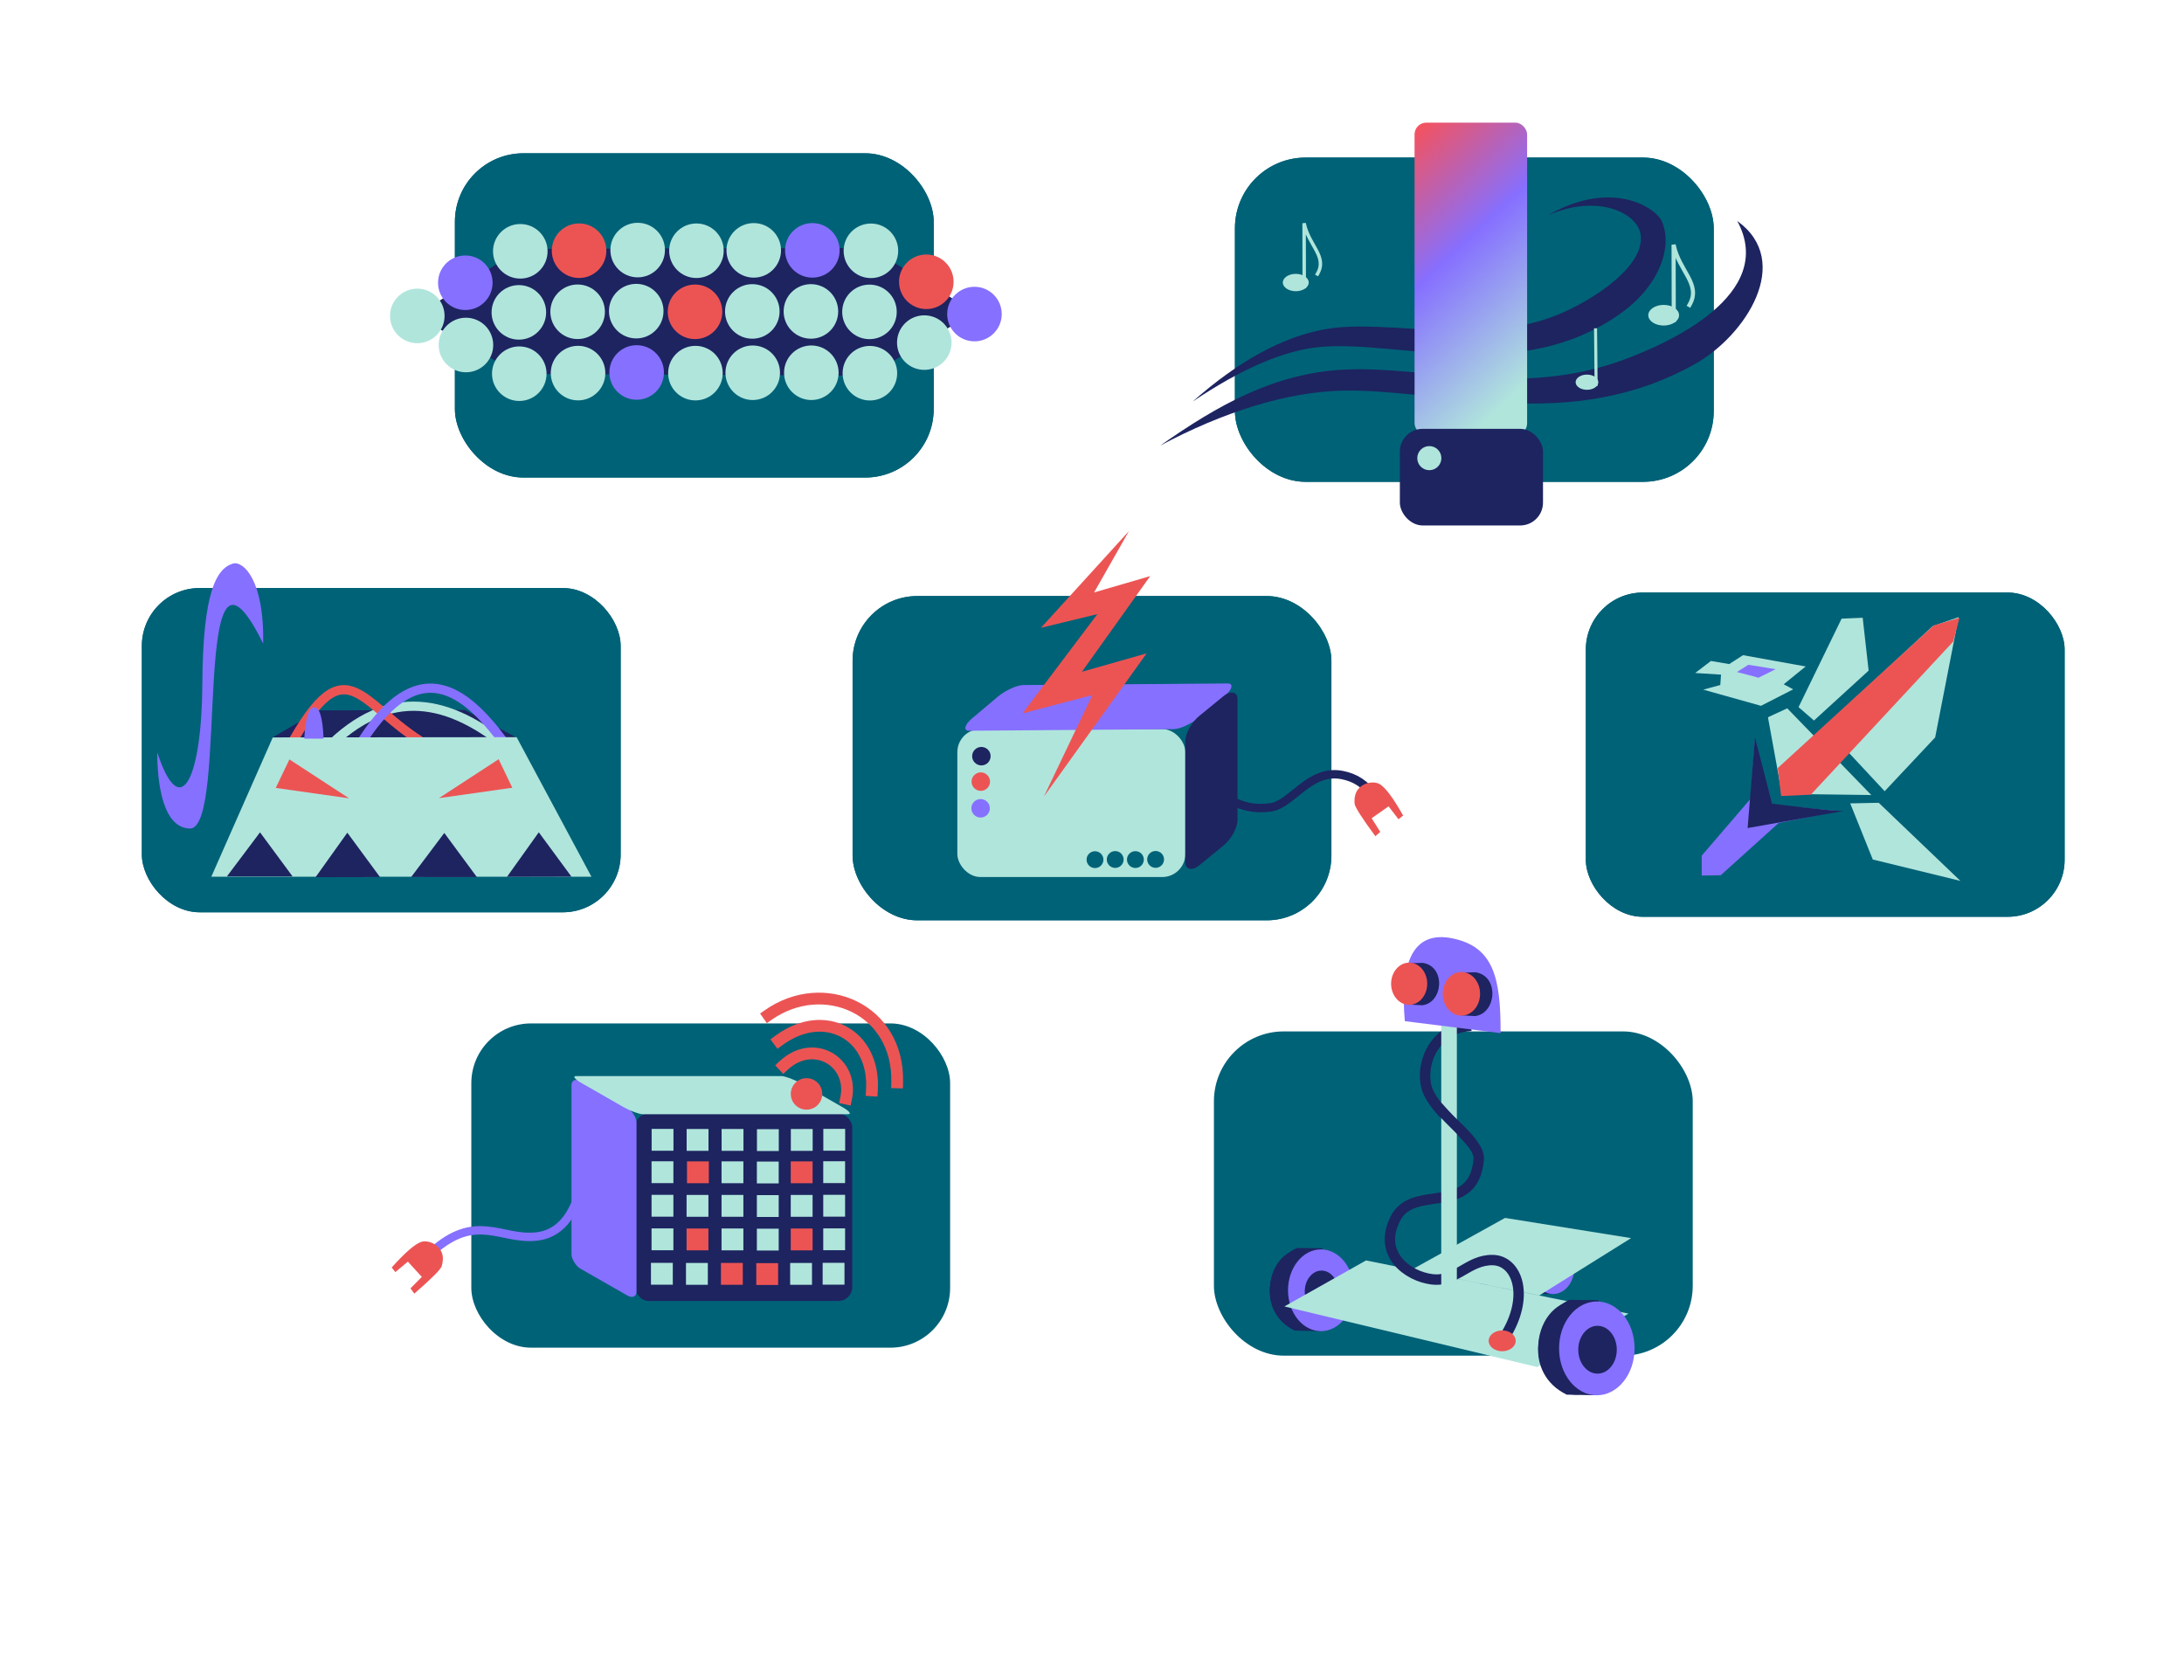 <?xml version="1.0" standalone="no"?>
<!DOCTYPE svg PUBLIC "-//W3C//DTD SVG 20010904//EN" "http://www.w3.org/TR/2001/REC-SVG-20010904/DTD/svg10.dtd">
<!-- Created using Krita: http://krita.org -->
<svg xmlns="http://www.w3.org/2000/svg" 
    xmlns:xlink="http://www.w3.org/1999/xlink"
    xmlns:krita="http://krita.org/namespaces/svg/krita"
    xmlns:sodipodi="http://sodipodi.sourceforge.net/DTD/sodipodi-0.dtd"
    width="468pt"
    height="360pt"
    viewBox="0 0 468 360">
<defs>
  <linearGradient id="gradient0" gradientUnits="objectBoundingBox" x1="0.269" y1="-0.116" x2="0.634" y2="0.97" spreadMethod="pad">
   <stop stop-color="#ff4f4f" offset="0" stop-opacity="1"/>
   <stop stop-color="#866fff" offset="0.463" stop-opacity="1"/>
   <stop stop-color="#b0e5dc" offset="0.99" stop-opacity="1"/>
  </linearGradient>
 </defs>
<rect id="shape0" transform="translate(182.7, 127.721)" fill="#006277" fill-rule="evenodd" width="102.6" height="69.48" rx="13.86" ry="13.86"/><rect id="shape01" transform="matrix(1 0 0 1 100.998 219.295)" fill="#006277" fill-rule="evenodd" width="102.6" height="69.48" rx="12.798" ry="12.798"/><rect id="shape011" transform="matrix(1 0 0 1 30.395 126.003)" fill="#006277" fill-rule="evenodd" width="102.6" height="69.48" rx="12.395" ry="12.395"/><rect id="shape02" transform="matrix(1 0 0 1 339.82 126.967)" fill="#006277" fill-rule="evenodd" width="102.6" height="69.48" rx="12.22" ry="12.22"/><rect id="shape03" transform="matrix(1 0 0 1 97.479 32.847)" fill="#006277" fill-rule="evenodd" width="102.6" height="69.48" rx="14.679" ry="14.679"/><rect id="shape04" transform="matrix(1 0 0 1 264.627 33.764)" fill="#006277" fill-rule="evenodd" width="102.6" height="69.48" rx="15.147" ry="15.147"/><rect id="shape05" transform="matrix(1 0 0 1 260.127 221.006)" fill="#006277" fill-rule="evenodd" width="102.6" height="69.48" rx="14.967" ry="14.967"/><path id="shape01" transform="matrix(1.187 0 0 1.187 272.116 267.601)" sodipodi:type="arc" sodipodi:rx="5.94" sodipodi:ry="7.37999999999999" sodipodi:cx="5.94001803248845" sodipodi:cy="7.38004883404796" sodipodi:start="6.28318530717959" sodipodi:end="6.24846930817966" sodipodi:open="true" d="M11.876 7.124C11.763 3.075 9.045 -0.103 5.785 0.003C2.526 0.108 -0.056 3.458 0.001 7.508C0.058 11.558 2.731 14.795 5.992 14.76C9.252 14.725 11.88 11.431 11.88 7.38" fill="#1d2460" fill-rule="evenodd"/><path id="shape0" transform="matrix(1.187 0 0 1.187 272.084 267.414)" fill="#1d2460" fill-rule="evenodd" d="M8.982 15.008L4.492 14.914C-2.284 11.527 -0.776 2.666 4.909 0L9.488 0.054C9.617 0.031 9.448 5.016 8.982 15.008Z"/><ellipse id="shape02" transform="matrix(1.187 0 0 1.187 276.004 267.716)" rx="5.94" ry="7.38" cx="5.94" cy="7.38" fill="#8670ff" fill-rule="evenodd"/><ellipse id="shape03" transform="matrix(1.187 0 0 1.187 279.591 272.26)" rx="3.029" ry="3.763" cx="3.029" cy="3.763" fill="#1d2460" fill-rule="evenodd"/><path id="shape04" transform="matrix(0.768 0 0 0.768 325.726 265.871)" sodipodi:type="arc" sodipodi:rx="5.94" sodipodi:ry="7.37999999999999" sodipodi:cx="5.94001803248845" sodipodi:cy="7.38004883404796" sodipodi:start="6.28318530717959" sodipodi:end="6.24846930817966" sodipodi:open="true" d="M11.876 7.124C11.763 3.075 9.045 -0.103 5.785 0.003C2.526 0.108 -0.056 3.458 0.001 7.508C0.058 11.558 2.731 14.795 5.992 14.76C9.252 14.725 11.88 11.431 11.88 7.38" fill="#1d2460" fill-rule="evenodd"/><path id="shape05" transform="matrix(0.768 0 0 0.768 325.705 265.75)" fill="#1d2460" fill-rule="evenodd" d="M8.982 15.008L4.492 14.914C-2.284 11.527 -0.776 2.666 4.909 0L9.488 0.054C9.617 0.031 9.448 5.016 8.982 15.008Z"/><ellipse id="shape011" transform="matrix(0.768 0 0 0.768 328.243 265.945)" rx="5.94" ry="7.38" cx="5.94" cy="7.38" fill="#8670ff" fill-rule="evenodd"/><ellipse id="shape021" transform="matrix(0.768 0 0 0.768 330.565 268.887)" rx="3.029" ry="3.763" cx="3.029" cy="3.763" fill="#1d2460" fill-rule="evenodd"/><path id="shape1" transform="matrix(1.163 0.234 -1.583 0.892 313.919 258.137)" fill="#b0e5dc" fill-rule="evenodd" d="M0 13.39L48.446 13.453L48.924 26.166L0 24.443L0 13.39M8.632 0.914L30.614 0L31.96 13.415L8.435 13.391"/><rect id="shape06" transform="matrix(1 0 0 1 182.7 127.721)" fill="#006277" fill-rule="evenodd" width="102.6" height="69.48" rx="13.86" ry="13.86"/><rect id="shape012" transform="matrix(1 0 0 1 30.395 126.003)" fill="#006277" fill-rule="evenodd" width="102.6" height="69.48" rx="12.395" ry="12.395"/><rect id="shape022" transform="matrix(1 0 0 1 339.82 126.967)" fill="#006277" fill-rule="evenodd" width="102.6" height="69.48" rx="12.22" ry="12.22"/><rect id="shape031" transform="matrix(1 0 0 1 97.479 32.847)" fill="#006277" fill-rule="evenodd" width="102.6" height="69.48" rx="14.679" ry="14.679"/><rect id="shape041" transform="matrix(1 0 0 1 264.627 33.764)" fill="#006277" fill-rule="evenodd" width="102.6" height="69.48" rx="15.147" ry="15.147"/><path id="shape9" transform="translate(58.408, 152.131)" fill="#1d2460" fill-rule="evenodd" d="M0 5.873L52.2 5.873L41.22 0L9.99 0.09Z"/><path id="shape013" transform="translate(69.978, 151.324)" fill="none" stroke="#b0e5dc" stroke-width="1.98" stroke-linecap="square" stroke-linejoin="miter" stroke-miterlimit="2" d="M0 9.148C13.424 -4.526 26.503 -1.531 39.42 9.328"/><path id="shape1" transform="translate(63.006, 147.792)" fill="none" stroke="#ec5454" stroke-width="1.98" stroke-linecap="square" stroke-linejoin="miter" stroke-miterlimit="2" d="M0 10.606C12.312 -10.768 14.559 5.441 31.629 13.533"/><path id="shape2" transform="translate(78.097, 147.46)" fill="none" stroke="#8670ff" stroke-width="1.98" stroke-linecap="square" stroke-linejoin="miter" stroke-miterlimit="2" d="M0 10.573C10.865 -5.711 20.243 -1.155 29.108 10.573"/><path id="shape023" transform="translate(390.938, 132.243)" fill="#b0e5dc" fill-rule="evenodd" d="M0 23.419L12.919 37.293L23.738 25.774L28.765 0L23.229 1.909Z"/><path id="shape11" transform="translate(89.159, 53.139)" fill="#1d2460" fill-rule="evenodd" d="M0 14.51L22.337 0.191C57.322 0.102 82.311 0.038 97.305 0C101.785 2.749 109.252 7.331 119.706 13.746L96.987 27.365L21.956 26.983C21.956 26.983 14.637 22.825 0 14.51Z"/><path id="shape21" transform="translate(255.577, 42.303)" fill="#1d2460" fill-rule="evenodd" d="M0 43.738C10.59 36.61 19.718 32.71 27.383 32.037C44.384 30.546 70.205 40.122 91.641 24.901C100.186 18.833 102.85 10.453 100.551 5.172C99.236 2.153 89.746 -4.03 76.113 3.836C86.648 -0.797 95.158 3.207 95.963 7.827C97.037 13.983 87.8 20.805 79.763 24.477C62.225 32.491 42.093 25.757 28.283 28.257C19.253 29.892 9.825 35.052 0 43.738Z"/><path id="shape0111" transform="matrix(1.259 0 0 1 248.626 47.348)" fill="#1d2460" fill-rule="evenodd" d="M0 48.13C10.59 41.002 21.601 36.575 31.125 36.352C48.186 35.953 69.653 45.813 91.089 30.592C99.634 24.524 107.795 8.681 98.205 0C105.001 15.731 86.618 26.2 78.581 29.872C61.043 37.886 45.346 30.986 31.339 31.852C19.449 32.587 9.825 39.444 0 48.13Z"/><circle id="shape3" transform="translate(105.647, 48.004)" r="5.845" cx="5.845" cy="5.845" fill="#b0e5dc" fill-rule="evenodd"/><circle id="shape012" transform="matrix(1 0 0 1 118.24 47.876)" r="5.845" cx="5.845" cy="5.845" fill="#ec5454" fill-rule="evenodd"/><circle id="shape021" transform="matrix(1 0 0 1 130.799 47.74)" r="5.845" cx="5.845" cy="5.845" fill="#b0e5dc" fill-rule="evenodd"/><circle id="shape031" transform="matrix(1 0 0 1 143.393 47.883)" r="5.845" cx="5.845" cy="5.845" fill="#b0e5dc" fill-rule="evenodd"/><circle id="shape041" transform="matrix(1 0 0 1 155.671 47.802)" r="5.845" cx="5.845" cy="5.845" fill="#b0e5dc" fill-rule="evenodd"/><circle id="shape0112" transform="matrix(1 0 0 1 168.23 47.8)" r="5.845" cx="5.845" cy="5.845" fill="#8670ff" fill-rule="evenodd"/><circle id="shape0211" transform="matrix(1 0 0 1 180.779 47.898)" r="5.845" cx="5.845" cy="5.845" fill="#b0e5dc" fill-rule="evenodd"/><circle id="shape051" transform="matrix(1 0 0 1 105.339 61.089)" r="5.845" cx="5.845" cy="5.845" fill="#b0e5dc" fill-rule="evenodd"/><circle id="shape06" transform="matrix(1 0 0 1 117.933 60.962)" r="5.845" cx="5.845" cy="5.845" fill="#b0e5dc" fill-rule="evenodd"/><circle id="shape0111" transform="matrix(1 0 0 1 130.492 60.825)" r="5.845" cx="5.845" cy="5.845" fill="#b0e5dc" fill-rule="evenodd"/><circle id="shape0211" transform="matrix(1 0 0 1 143.085 60.968)" r="5.845" cx="5.845" cy="5.845" fill="#ec5454" fill-rule="evenodd"/><circle id="shape0311" transform="matrix(1 0 0 1 155.364 60.887)" r="5.845" cx="5.845" cy="5.845" fill="#b0e5dc" fill-rule="evenodd"/><circle id="shape0121" transform="matrix(1 0 0 1 167.923 60.886)" r="5.845" cx="5.845" cy="5.845" fill="#b0e5dc" fill-rule="evenodd"/><circle id="shape022" transform="matrix(1 0 0 1 180.471 60.984)" r="5.845" cx="5.845" cy="5.845" fill="#b0e5dc" fill-rule="evenodd"/><circle id="shape07" transform="matrix(1 0 0 1 105.429 74.229)" r="5.845" cx="5.845" cy="5.845" fill="#b0e5dc" fill-rule="evenodd"/><circle id="shape08" transform="matrix(1 0 0 1 118.023 74.102)" r="5.845" cx="5.845" cy="5.845" fill="#b0e5dc" fill-rule="evenodd"/><circle id="shape013" transform="matrix(1 0 0 1 130.582 73.965)" r="5.845" cx="5.845" cy="5.845" fill="#8670ff" fill-rule="evenodd"/><circle id="shape023" transform="matrix(1 0 0 1 143.175 74.108)" r="5.845" cx="5.845" cy="5.845" fill="#b0e5dc" fill-rule="evenodd"/><circle id="shape0311" transform="matrix(1 0 0 1 155.454 74.027)" r="5.845" cx="5.845" cy="5.845" fill="#b0e5dc" fill-rule="evenodd"/><circle id="shape014" transform="matrix(1 0 0 1 168.013 74.026)" r="5.845" cx="5.845" cy="5.845" fill="#b0e5dc" fill-rule="evenodd"/><circle id="shape024" transform="matrix(1 0 0 1 180.561 74.124)" r="5.845" cx="5.845" cy="5.845" fill="#b0e5dc" fill-rule="evenodd"/><circle id="shape09" transform="matrix(1 0 0 1 83.575 61.849)" r="5.845" cx="5.845" cy="5.845" fill="#b0e5dc" fill-rule="evenodd"/><circle id="shape010" transform="matrix(1 0 0 1 94 68.081)" r="5.845" cx="5.845" cy="5.845" fill="#b0e5dc" fill-rule="evenodd"/><circle id="shape01111" transform="matrix(1 0 0 1 93.865 54.742)" r="5.845" cx="5.845" cy="5.845" fill="#8670ff" fill-rule="evenodd"/><circle id="shape0121" transform="matrix(-1 0 0 1 214.657 61.451)" r="5.845" cx="5.845" cy="5.845" fill="#8670ff" fill-rule="evenodd"/><circle id="shape015" transform="matrix(-1 0 0 1 203.909 67.567)" r="5.845" cx="5.845" cy="5.845" fill="#b0e5dc" fill-rule="evenodd"/><circle id="shape025" transform="matrix(-1 0 0 1 204.341 54.535)" r="5.845" cx="5.845" cy="5.845" fill="#ec5454" fill-rule="evenodd"/><rect id="shape4" transform="translate(303.12, 26.28)" fill="url(#gradient0)" fill-rule="evenodd" width="24.12" height="66.96" rx="2.52" ry="2.52"/><rect id="shape5" transform="matrix(1.065 0 0 1.065 299.97 91.89)" fill="#1d2460" fill-rule="evenodd" width="28.8" height="19.44" rx="4.59" ry="4.59"/><circle id="shape0131" transform="matrix(-0.442 0 0 0.442 308.867 95.587)" r="5.845" cx="5.845" cy="5.845" fill="#b0e5dc" fill-rule="evenodd"/><ellipse id="shape6" transform="matrix(0.907 0 0 0.795 274.891 58.68)" rx="3.06" ry="2.34" cx="3.06" cy="2.34" fill="#b0e5dc" fill-rule="evenodd"/><path id="shape7" transform="translate(279.45, 47.835)" fill="none" stroke="#b0e5dc" stroke-width="0.742" stroke-linecap="square" stroke-linejoin="miter" stroke-miterlimit="2" d="M0.032 13.569C0.011 7.451 0 2.928 0 0C0.995 4.819 5.059 7.102 2.855 10.873"/><ellipse id="shape0141" transform="matrix(1.078 0 0 0.945 353.204 65.333)" rx="3.06" ry="2.34" cx="3.06" cy="2.34" fill="#b0e5dc" fill-rule="evenodd"/><path id="shape111" transform="matrix(1.189 0 0 1.189 358.626 52.435)" fill="none" stroke="#b0e5dc" stroke-width="0.742" stroke-linecap="square" stroke-linejoin="miter" stroke-miterlimit="2" d="M0.032 13.569C0.011 7.451 0 2.928 0 0C0.995 4.819 5.059 7.102 2.855 10.873"/><ellipse id="shape0151" transform="matrix(0.794 0 0 0.696 337.634 80.268)" rx="3.06" ry="2.34" cx="3.06" cy="2.34" fill="#b0e5dc" fill-rule="evenodd"/><path id="shape111" transform="matrix(0.876 0 0 0.876 341.903 70.669)" fill="none" stroke="#b0e5dc" stroke-width="0.742" stroke-linecap="square" stroke-linejoin="miter" stroke-miterlimit="2" d="M0.135 13.355C0.114 7.237 0 2.928 0 0"/><path id="shape8" transform="translate(45.279, 157.954)" fill="#b0e5dc" fill-rule="evenodd" d="M0 29.911L81.459 29.911L65.421 0L13.173 0.064C13.173 0.064 8.782 10.013 0 29.911Z"/><path id="shape10" transform="translate(48.62, 178.352)" fill="#1d2460" fill-rule="evenodd" d="M0 9.449L7.1 0L14.075 9.45Z"/><path id="shape016" transform="matrix(1 0 0 1 67.617 178.428)" fill="#1d2460" fill-rule="evenodd" d="M0 9.538L6.812 0L13.81 9.506Z"/><path id="shape017" transform="matrix(1 0 0 1 88.106 178.481)" fill="#1d2460" fill-rule="evenodd" d="M0 9.449L7.1 0L14.075 9.45Z"/><path id="shape018" transform="matrix(1 0 0 1 108.644 178.341)" fill="#1d2460" fill-rule="evenodd" d="M0 9.538L6.812 0L13.81 9.506Z"/><path id="shape1111" transform="translate(59.089, 162.726)" fill="#ec5454" fill-rule="evenodd" d="M15.719 8.337L2.927 0L0 6.109C0 6.109 5.24 6.852 15.719 8.337Z"/><path id="shape019" transform="matrix(-1 0 0 1 109.78 162.685)" fill="#ec5454" fill-rule="evenodd" d="M15.719 8.337L2.927 0L0 6.109C0 6.109 5.24 6.852 15.719 8.337Z"/><path id="shape12" transform="matrix(1.118 -0.035 0.036 1.151 32.423 121.261)" fill="#8670ff" fill-rule="evenodd" d="M20.954 15.095C21.58 3.32 17.628 -0.481 15.621 0.048C12.441 0.885 9.712 5.169 9.06 22.325C8.409 39.481 4.121 48.272 0.019 34.705C-0.146 40.657 0.658 48.758 5.788 49.068C13.515 49.534 7.646 -13.306 20.954 15.095Z"/><rect id="shape13" transform="matrix(1.036 0 0 1.036 205.144 156.226)" fill="#b0e5dc" fill-rule="evenodd" width="47.16" height="30.6" rx="4.772" ry="4.772"/><rect id="shape14" transform="matrix(1.036 -0.008 -1.239 1.046 216.745 146.81)" fill="#8670ff" fill-rule="evenodd" width="47.16" height="9.36" rx="2.446" ry="2.446"/><circle id="shape16" transform="translate(208.317, 160.051)" r="1.98" cx="1.98" cy="1.98" fill="#1d2460" fill-rule="evenodd"/><circle id="shape020" transform="matrix(1 0 0 1 208.187 165.501)" r="1.98" cx="1.98" cy="1.98" fill="#ec5454" fill-rule="evenodd"/><circle id="shape02111" transform="matrix(1 0 0 1 208.147 171.221)" r="1.98" cx="1.98" cy="1.98" fill="#8670ff" fill-rule="evenodd"/><circle id="shape0221" transform="matrix(0.912 0 0 0.912 232.837 182.398)" r="1.98" cx="1.98" cy="1.98" fill="#006277" fill-rule="evenodd"/><circle id="shape0231" transform="matrix(0.912 0 0 0.912 237.168 182.364)" r="1.98" cx="1.98" cy="1.98" fill="#006277" fill-rule="evenodd"/><circle id="shape0241" transform="matrix(0.912 0 0 0.912 241.493 182.381)" r="1.98" cx="1.98" cy="1.98" fill="#006277" fill-rule="evenodd"/><circle id="shape0161" transform="matrix(0.912 0 0 0.912 245.824 182.347)" r="1.98" cx="1.98" cy="1.98" fill="#006277" fill-rule="evenodd"/><path id="shape17" transform="matrix(0.915 0 0 1.091 219.115 113.805)" fill="#ec5454" fill-rule="evenodd" d="M24.919 0L4.311 18.989L17.524 16.305L0 35.795L16.35 32.204L5.007 52.134L29.067 24.008L13.905 27.626L29.901 8.836L16.759 12.045Z"/><path id="shape18" transform="translate(364.655, 158.654)" fill="#8670ff" fill-rule="evenodd" d="M0 28.956L0 24.692L10.437 12.537L11.392 0L15.146 13.81L29.401 15.146L16.483 17.692L4.073 28.892Z"/><path id="shape19" transform="translate(378.847, 151.78)" fill="#b0e5dc" fill-rule="evenodd" d="M0 1.909L2.991 18.328L22.147 18.583L4.137 0Z"/><path id="shape20" transform="translate(380.947, 132.37)" fill="#ec5454" fill-rule="evenodd" d="M0.721 38.202L0 32.202L33.411 1.655L38.947 0L37.611 5.091L7.088 37.91Z"/><path id="shape211" transform="translate(385.401, 132.37)" fill="#b0e5dc" fill-rule="evenodd" d="M3.309 22.019L15.019 11.328L13.746 0L9.228 0.191L0 19.155Z"/><path id="shape22" transform="translate(396.475, 172.018)" fill="#b0e5dc" fill-rule="evenodd" d="M0 0.127L6.109 0L23.61 16.737L4.837 12.155Z"/><path id="shape23" transform="translate(363.255, 140.389)" fill="#b0e5dc" fill-rule="evenodd" d="M1.718 7.382L5.378 6.396L5.537 4.168L0 3.818L3.373 1.241L7.287 1.909L10.246 0L23.674 2.418L18.965 6.237L21.001 7.319L14.096 10.851Z"/><path id="shape24" transform="translate(372.195, 142.448)" fill="#8670ff" fill-rule="evenodd" d="M0 1.552L2.452 0L8.302 0.945L4.545 2.812C5.085 2.873 3.57 2.453 0 1.552Z"/><path id="shape61" transform="translate(65.199, 151.558)" fill="#8670ff" fill-rule="evenodd" d="M0 6.714L4.137 6.714C3.956 2.226 3.288 -0.012 2.132 4.98458e-05C0.976 0.012 0.265 2.25 0 6.714Z"/><path id="shape71" transform="translate(258.845, 165.908)" fill="none" stroke="#1d2460" stroke-width="1.8" stroke-linecap="square" stroke-linejoin="bevel" d="M0 0.742C3.431 5.723 7.902 7.84 13.413 7.095C17.998 6.476 21.724 -1.161 28.695 0.151C31.605 0.699 33.827 2.177 35.361 4.584"/><path id="shape07" transform="translate(290.246, 167.667)" fill="#ec5454" fill-rule="evenodd" d="M4.474 11.512L5.524 10.589L3.678 7.661L7.306 5.116L9.438 7.884L10.424 7.089C8.258 3.245 6.561 0.986 5.333 0.311C4.511 -0.141 2.837 -0.178 1.546 0.725C0.456 1.487 -0.114 2.654 0.019 4.511C0.07 5.224 1.555 7.557 4.474 11.512Z"/><rect id="shape15" transform="matrix(1.036 -0.846 2.56289253547803e-16 1.046 253.99 155.853)" fill="#1d2460" fill-rule="evenodd" width="10.8" height="30.6" rx="2.886" ry="2.886"/><rect id="shape2" transform="matrix(0.944 0 0 0.962 136.045 238.592)" fill="#1d2460" fill-rule="evenodd" width="49.351" height="41.76" rx="3.147" ry="3.147"/><rect id="shape3" transform="matrix(0.944 0.539 0 0.962 122.463 230.587)" fill="#8670ff" fill-rule="evenodd" width="14.76" height="41.76" rx="2.048" ry="2.048"/><rect id="shape4" transform="matrix(0.944 0 1.68 0.962 122.006 230.58)" fill="#b0e5dc" fill-rule="evenodd" width="49.68" height="8.493" rx="1.531" ry="1.531"/><rect id="shape5" transform="translate(139.635, 241.898)" fill="#b0e5dc" fill-rule="evenodd" width="4.68" height="4.68"/><rect id="shape08" transform="matrix(1 0 0 1 147.14 241.917)" fill="#b0e5dc" fill-rule="evenodd" width="4.68" height="4.68"/><rect id="shape09" transform="matrix(1 0 0 1 154.633 241.916)" fill="#b0e5dc" fill-rule="evenodd" width="4.68" height="4.68"/><rect id="shape010" transform="matrix(1 0 0 1 162.203 241.958)" fill="#b0e5dc" fill-rule="evenodd" width="4.68" height="4.68"/><rect id="shape011" transform="matrix(1 0 0 1 169.463 241.92)" fill="#b0e5dc" fill-rule="evenodd" width="4.68" height="4.68"/><rect id="shape012" transform="matrix(1 0 0 1 176.426 241.891)" fill="#b0e5dc" fill-rule="evenodd" width="4.68" height="4.68"/><rect id="shape013" transform="matrix(1 0 0 1 139.618 248.836)" fill="#b0e5dc" fill-rule="evenodd" width="4.68" height="4.68"/><rect id="shape014" transform="matrix(1 0 0 1 147.213 248.856)" fill="#ec5454" fill-rule="evenodd" width="4.68" height="4.68"/><rect id="shape014" transform="matrix(1 0 0 1 154.616 248.854)" fill="#b0e5dc" fill-rule="evenodd" width="4.68" height="4.68"/><rect id="shape024" transform="matrix(1 0 0 1 162.186 248.896)" fill="#b0e5dc" fill-rule="evenodd" width="4.68" height="4.68"/><rect id="shape032" transform="matrix(1 0 0 1 169.446 248.859)" fill="#ec5454" fill-rule="evenodd" width="4.68" height="4.68"/><rect id="shape042" transform="matrix(1 0 0 1 176.41 248.83)" fill="#b0e5dc" fill-rule="evenodd" width="4.68" height="4.68"/><rect id="shape015" transform="matrix(1 0 0 1 139.618 256.027)" fill="#b0e5dc" fill-rule="evenodd" width="4.68" height="4.68"/><rect id="shape016" transform="matrix(1 0 0 1 147.123 256.047)" fill="#b0e5dc" fill-rule="evenodd" width="4.68" height="4.68"/><rect id="shape015" transform="matrix(1 0 0 1 154.616 256.046)" fill="#b0e5dc" fill-rule="evenodd" width="4.68" height="4.68"/><rect id="shape025" transform="matrix(1 0 0 1 162.186 256.088)" fill="#b0e5dc" fill-rule="evenodd" width="4.68" height="4.68"/><rect id="shape033" transform="matrix(1 0 0 1 169.446 256.05)" fill="#b0e5dc" fill-rule="evenodd" width="4.68" height="4.68"/><rect id="shape043" transform="matrix(1 0 0 1 176.41 256.021)" fill="#b0e5dc" fill-rule="evenodd" width="4.68" height="4.68"/><rect id="shape017" transform="matrix(1 0 0 1 139.618 263.219)" fill="#b0e5dc" fill-rule="evenodd" width="4.68" height="4.68"/><rect id="shape018" transform="matrix(1 0 0 1 147.123 263.238)" fill="#ec5454" fill-rule="evenodd" width="4.68" height="4.68"/><rect id="shape016" transform="matrix(1 0 0 1 154.616 263.237)" fill="#b0e5dc" fill-rule="evenodd" width="4.68" height="4.68"/><rect id="shape026" transform="matrix(1 0 0 1 162.186 263.279)" fill="#b0e5dc" fill-rule="evenodd" width="4.68" height="4.68"/><rect id="shape034" transform="matrix(1 0 0 1 169.446 263.242)" fill="#ec5454" fill-rule="evenodd" width="4.68" height="4.68"/><rect id="shape044" transform="matrix(1 0 0 1 176.41 263.212)" fill="#b0e5dc" fill-rule="evenodd" width="4.68" height="4.68"/><rect id="shape019" transform="matrix(1 0 0 1 139.491 270.601)" fill="#b0e5dc" fill-rule="evenodd" width="4.68" height="4.68"/><rect id="shape020" transform="matrix(1 0 0 1 146.996 270.62)" fill="#b0e5dc" fill-rule="evenodd" width="4.68" height="4.68"/><rect id="shape017" transform="matrix(1 0 0 1 154.489 270.619)" fill="#ec5454" fill-rule="evenodd" width="4.68" height="4.68"/><rect id="shape027" transform="matrix(1 0 0 1 162.059 270.661)" fill="#ec5454" fill-rule="evenodd" width="4.68" height="4.68"/><rect id="shape035" transform="matrix(1 0 0 1 169.319 270.624)" fill="#b0e5dc" fill-rule="evenodd" width="4.68" height="4.68"/><rect id="shape045" transform="matrix(1 0 0 1 176.282 270.594)" fill="#b0e5dc" fill-rule="evenodd" width="4.68" height="4.68"/><ellipse id="shape6" transform="translate(169.455, 231.03)" rx="3.372" ry="3.372" cx="3.372" cy="3.372" fill="#ec5454" fill-rule="evenodd"/><path id="shape7" transform="translate(167.895, 225.718)" fill="none" stroke="#ec5454" stroke-width="2.52" stroke-linecap="square" stroke-linejoin="bevel" d="M0 2.612C6.46 -3.414 15.084 1.844 13.41 9.677"/><path id="shape021" transform="matrix(1 0 0 1 164.631 213.965)" fill="none" stroke="#ec5454" stroke-width="2.52" stroke-linecap="square" stroke-linejoin="bevel" d="M0 3.518C11.873 -4.783 28.035 2.237 27.62 17.964"/><path id="shape022" transform="matrix(1 0 0 1 166.86 219.806)" fill="none" stroke="#ec5454" stroke-width="2.52" stroke-linecap="square" stroke-linejoin="bevel" d="M0 3.169C9.844 -4.125 20.742 1.897 19.98 13.834"/><path id="shape8" transform="translate(92.58, 253.62)" fill="none" stroke="#8670ff" stroke-width="1.8" stroke-linecap="square" stroke-linejoin="bevel" d="M32.07 0C30.444 7.051 27.204 10.831 22.35 11.34C14.704 12.142 9.5 6.11 0 14.6"/><path id="shape023" transform="matrix(-0.976 -0.216 -0.216 0.976 95.638 266.927)" fill="#ec5454" fill-rule="evenodd" d="M4.474 11.512L5.524 10.589L3.678 7.661L7.306 5.116L9.438 7.884L10.424 7.089C8.258 3.245 6.561 0.986 5.333 0.311C4.511 -0.141 2.837 -0.178 1.546 0.725C0.456 1.487 -0.114 2.654 0.019 4.511C0.07 5.224 1.555 7.557 4.474 11.512Z"/><path id="shape9" transform="translate(374.49, 158.04)" fill="#1d2460" fill-rule="evenodd" d="M5.265 14.175L1.575 0L0 19.395L21.015 15.66C20.595 15.93 15.345 15.435 5.265 14.175Z"/><path id="shape024" transform="matrix(1.362 0 0 1.362 329.624 278.742)" sodipodi:type="arc" sodipodi:rx="5.94" sodipodi:ry="7.37999999999999" sodipodi:cx="5.94001803248845" sodipodi:cy="7.38004883404796" sodipodi:start="6.28318530717959" sodipodi:end="6.24846930817966" sodipodi:open="true" d="M11.876 7.124C11.763 3.075 9.045 -0.103 5.785 0.003C2.526 0.108 -0.056 3.458 0.001 7.508C0.058 11.558 2.731 14.795 5.992 14.76C9.252 14.725 11.88 11.431 11.88 7.38" fill="#1d2460" fill-rule="evenodd"/><path id="shape025" transform="matrix(1.362 0 0 1.362 329.588 278.528)" fill="#1d2460" fill-rule="evenodd" d="M8.982 15.008L4.492 14.914C-2.284 11.527 -0.776 2.666 4.909 0L9.488 0.054C9.617 0.031 9.448 5.016 8.982 15.008Z"/><ellipse id="shape018" transform="matrix(1.362 0 0 1.362 334.085 278.875)" rx="5.94" ry="7.38" cx="5.94" cy="7.38" fill="#8670ff" fill-rule="evenodd"/><ellipse id="shape028" transform="matrix(1.362 0 0 1.362 338.202 284.088)" rx="3.029" ry="3.763" cx="3.029" cy="3.763" fill="#1d2460" fill-rule="evenodd"/><path id="shape10" transform="matrix(1.239 0 0 1.239 297.844 219.935)" fill="none" stroke="#1d2460" stroke-width="1.8" stroke-linecap="square" stroke-linejoin="bevel" d="M19.765 53.82C24.312 46.728 22.032 40.488 17.785 40.41C13.537 40.332 11.468 44.271 7.255 43.74C3.042 43.209 -2.177 39.358 0.955 33.21C4.086 27.062 14.406 33.078 15.355 23.04C15.699 19.402 6.948 14.969 6.175 9.81C5.525 5.47 8.206 0.671 13.105 0"/><path id="shape11" transform="matrix(1.239 0 0 1.239 310.512 215.572)" fill="#1d2460" fill-rule="evenodd" stroke="#b0e5dc" stroke-width="2.7" stroke-linecap="square" stroke-linejoin="miter" stroke-miterlimit="2" d="M0 49.066L0 0"/><path id="shape12" transform="matrix(1.239 0 0 1.239 300.814 200.807)" fill="#8670ff" fill-rule="evenodd" d="M0.178 14.532C3.49 14.946 9.01 15.636 16.738 16.602C16.784 6.942 15.463 1.677 8.458 0.222C1.453 -1.233 -0.677 4.557 0.178 14.532Z"/><ellipse id="shape13" transform="matrix(-0.863 0 0 0.863 308.351 206.321)" rx="4.484" ry="5.24" cx="4.484" cy="5.24" fill="#8670ff" fill-rule="evenodd"/><path id="shape14" transform="matrix(-0.863 0 0 0.863 308.383 206.321)" fill="#1d2460" fill-rule="evenodd" d="M7.509 0.095L4.072 0C-1.702 0.87 -1.032 9.884 4.168 10.532L7.636 10.341C7.636 10.341 7.594 6.926 7.509 0.095Z"/><ellipse id="shape026" transform="matrix(-0.863 0 0 0.863 305.833 206.27)" rx="4.484" ry="5.24" cx="4.484" cy="5.24" fill="#ec5454" fill-rule="evenodd"/><ellipse id="shape027" transform="matrix(-0.892 0 0 0.892 319.764 208.33)" rx="4.484" ry="5.24" cx="4.484" cy="5.24" fill="#8670ff" fill-rule="evenodd"/><path id="shape11" transform="matrix(-0.892 0 0 0.892 319.796 208.33)" fill="#1d2460" fill-rule="evenodd" d="M7.509 0.095L4.072 0C-1.702 0.87 -1.032 9.884 4.168 10.532L7.636 10.341C7.636 10.341 7.594 6.926 7.509 0.095Z"/><ellipse id="shape028" transform="matrix(-0.892 0 0 0.892 317.161 208.278)" rx="4.484" ry="5.24" cx="4.484" cy="5.24" fill="#ec5454" fill-rule="evenodd"/><path id="shape15" transform="matrix(1.239 0 0 1.239 308.732 237.811)" fill="#b0e5dc" fill-rule="evenodd" stroke="#1d2460" stroke-width="1.8" stroke-linecap="square" stroke-linejoin="bevel" d="M4.848 5.04C3.932 3.888 1.881 2.118 0 0"/><ellipse id="shape16" transform="matrix(1.239 0 0 1.239 318.995 285.081)" rx="2.34" ry="1.8" cx="2.34" cy="1.8" fill="#ec5454" fill-rule="evenodd"/>
</svg>
